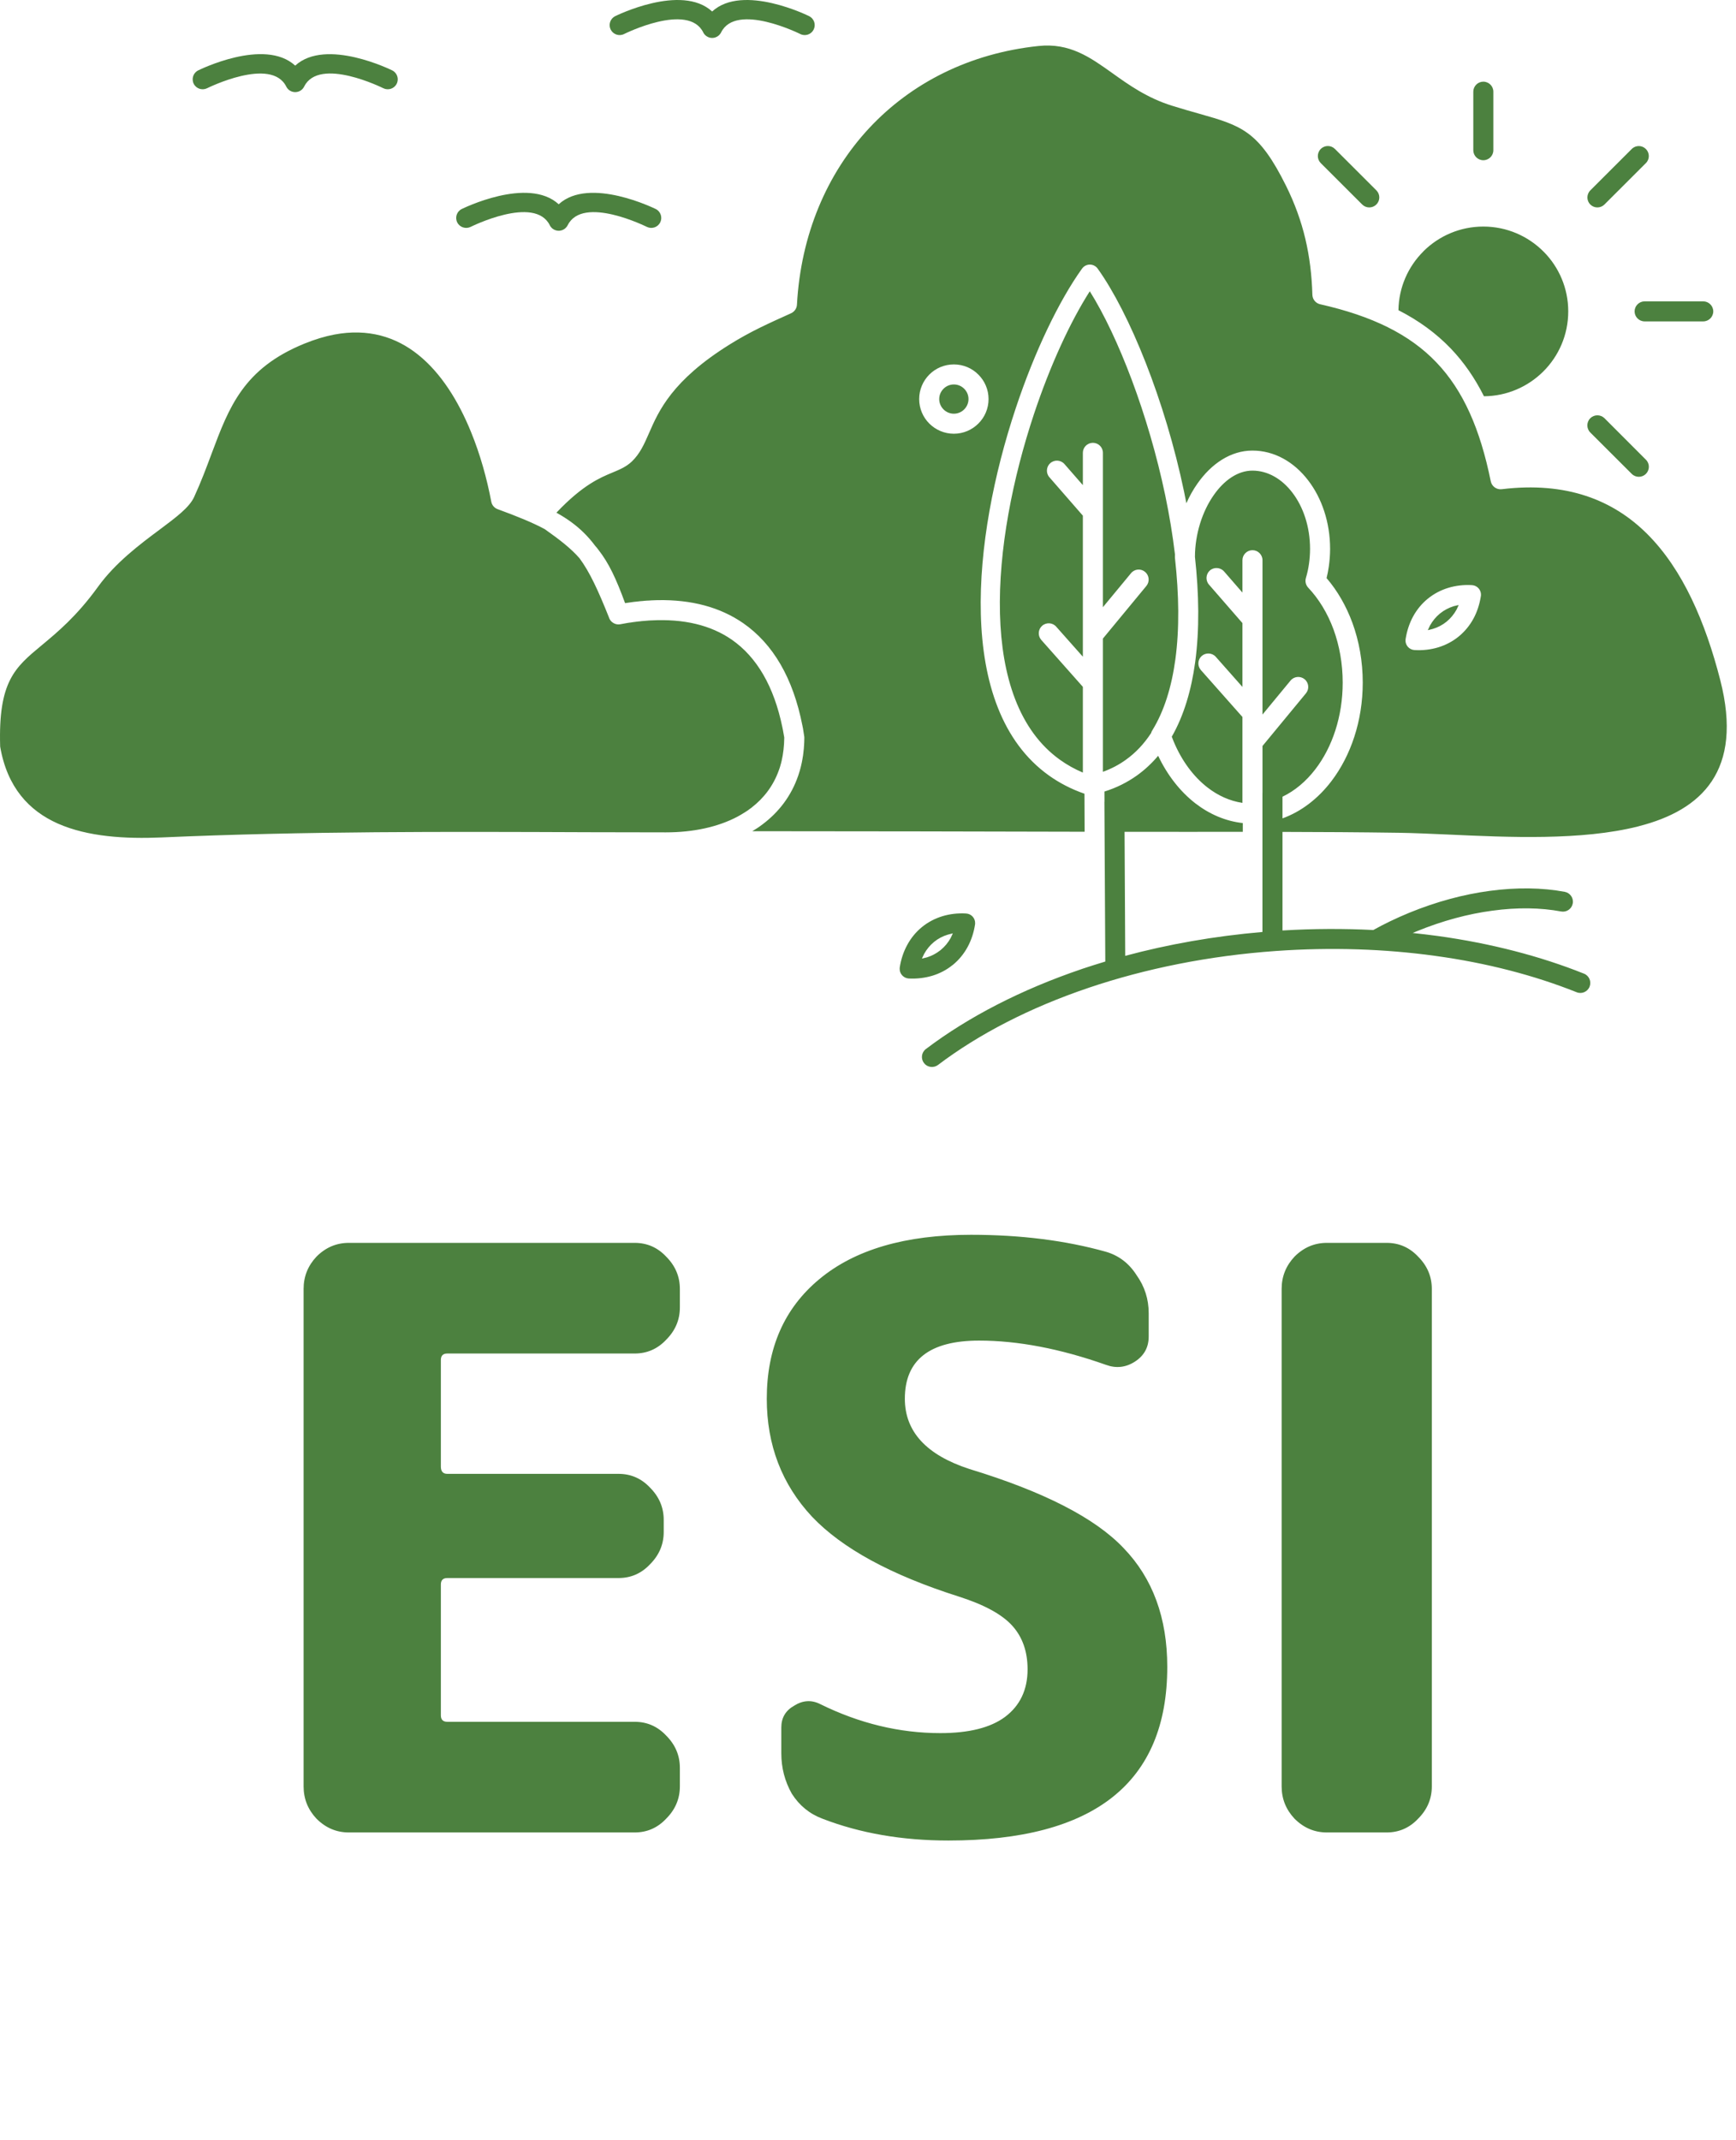<svg width="129" height="159" viewBox="0 0 129 159" fill="none" xmlns="http://www.w3.org/2000/svg">
<path d="M25.92 136.132C25 136.132 24.2 135.792 23.52 135.112C22.88 134.432 22.56 133.632 22.56 132.712V95.752C22.56 94.832 22.88 94.032 23.52 93.352C24.2 92.672 25 92.332 25.92 92.332H47.16C48.08 92.332 48.86 92.672 49.5 93.352C50.18 94.032 50.52 94.832 50.52 95.752V97.132C50.52 98.052 50.18 98.852 49.5 99.532C48.86 100.212 48.08 100.552 47.16 100.552H33.24C32.92 100.552 32.76 100.712 32.76 101.032V108.952C32.76 109.312 32.92 109.492 33.24 109.492H45.96C46.88 109.492 47.66 109.832 48.3 110.512C48.98 111.192 49.32 111.992 49.32 112.912V113.812C49.32 114.732 48.98 115.532 48.3 116.212C47.66 116.892 46.88 117.232 45.96 117.232H33.24C32.92 117.232 32.76 117.392 32.76 117.712V127.432C32.76 127.752 32.92 127.912 33.24 127.912H47.16C48.08 127.912 48.86 128.252 49.5 128.932C50.18 129.612 50.52 130.412 50.52 131.332V132.712C50.52 133.632 50.18 134.432 49.5 135.112C48.86 135.792 48.08 136.132 47.16 136.132H25.92ZM71.258 118.612C66.218 117.012 62.578 115.032 60.338 112.672C58.098 110.272 56.978 107.352 56.978 103.912C56.978 100.152 58.278 97.192 60.878 95.032C63.518 92.832 67.278 91.732 72.158 91.732C75.838 91.732 79.178 92.152 82.178 92.992C83.138 93.272 83.898 93.852 84.458 94.732C85.058 95.572 85.358 96.512 85.358 97.552V99.292C85.358 100.092 85.018 100.712 84.338 101.152C83.658 101.592 82.938 101.672 82.178 101.392C78.778 100.192 75.638 99.592 72.758 99.592C69.078 99.592 67.238 101.032 67.238 103.912C67.238 106.352 68.838 108.092 72.038 109.132C77.558 110.812 81.378 112.772 83.498 115.012C85.658 117.252 86.738 120.192 86.738 123.832C86.738 132.432 81.318 136.732 70.478 136.732C67.038 136.732 63.918 136.192 61.118 135.112C60.158 134.752 59.398 134.132 58.838 133.252C58.318 132.332 58.058 131.332 58.058 130.252V128.332C58.058 127.612 58.378 127.072 59.018 126.712C59.658 126.312 60.298 126.272 60.938 126.592C63.858 128.032 66.838 128.752 69.878 128.752C71.998 128.752 73.598 128.352 74.678 127.552C75.798 126.712 76.358 125.532 76.358 124.012C76.358 122.692 75.978 121.612 75.218 120.772C74.458 119.932 73.138 119.212 71.258 118.612ZM98.597 136.132C97.677 136.132 96.877 135.792 96.197 135.112C95.557 134.432 95.237 133.632 95.237 132.712V95.752C95.237 94.832 95.557 94.032 96.197 93.352C96.877 92.672 97.677 92.332 98.597 92.332H103.037C103.957 92.332 104.737 92.672 105.377 93.352C106.057 94.032 106.397 94.832 106.397 95.752V132.712C106.397 133.632 106.057 134.432 105.377 135.112C104.737 135.792 103.957 136.132 103.037 136.132H98.597Z" fill="#4C813F"/>
<path fill-rule="evenodd" clip-rule="evenodd" d="M54.816 60.662L54.825 60.656C54.99 60.569 55.153 60.47 55.31 60.371L55.331 60.36L55.392 60.319L55.607 60.179L55.624 60.162L55.776 60.051L55.805 60.034L55.846 59.999C56.765 59.29 57.469 58.366 57.876 57.221L57.885 57.198L57.902 57.145L57.917 57.105L57.929 57.075L57.946 57.018L57.952 57L57.975 56.925L57.995 56.849L58.001 56.832L58.016 56.773L58.028 56.739L58.039 56.698L58.051 56.645L58.057 56.622L58.075 56.552L58.077 56.547C58.202 56.006 58.272 55.419 58.278 54.791L58.199 54.349L58.196 54.332L58.173 54.198L58.167 54.181L58.141 54.047C57.515 50.996 56.241 48.816 54.376 47.52C52.814 46.439 50.81 45.962 48.398 46.09H48.386L48.258 46.096H48.244L47.976 46.119H47.961L47.834 46.131H47.816L47.691 46.142H47.673L47.545 46.16H47.528L47.403 46.172L47.385 46.177L47.255 46.189L47.237 46.195L47.089 46.212L46.961 46.23L46.94 46.236L46.812 46.254H46.792L46.641 46.277L46.093 46.376H46.082H46.076L46.067 46.381H46.059H46.053H46.041H46.036H46.024H46.021L45.975 46.387H45.972H45.957H45.942L45.861 46.381H45.858L45.849 46.376H45.843L45.817 46.37H45.809H45.803H45.794C45.744 46.358 45.698 46.341 45.654 46.318H45.639V46.312L45.614 46.3H45.61L45.599 46.294L45.584 46.282L45.57 46.277L45.546 46.259H45.544L45.532 46.247H45.529L45.52 46.242H45.517L45.505 46.23L45.494 46.224L45.491 46.218L45.482 46.212H45.479L45.471 46.201H45.468L45.459 46.189H45.453L45.447 46.184L45.441 46.178L45.435 46.172L45.433 46.166L45.424 46.16L45.421 46.154L45.412 46.148L45.41 46.143L45.404 46.137L45.401 46.131L45.392 46.125L45.389 46.119L45.377 46.108L45.371 46.102L45.369 46.09L45.363 46.084L45.36 46.078L45.354 46.073L45.349 46.067L45.343 46.061L45.34 46.055L45.337 46.05L45.331 46.038L45.328 46.032L45.322 46.026L45.319 46.02L45.314 46.015L45.311 46.009L45.308 45.997L45.302 45.991L45.299 45.98H45.296L45.29 45.968L45.287 45.962L45.284 45.951L45.281 45.945L45.279 45.939L45.273 45.934V45.922L45.267 45.916V45.91L45.261 45.893C44.458 43.882 43.824 42.498 43.065 41.475C42.454 40.772 41.648 40.133 40.476 39.307C39.565 38.819 38.436 38.36 36.976 37.825C36.74 37.738 36.551 37.529 36.505 37.262C36.179 35.547 35.684 33.763 35.004 32.1C34.061 29.781 32.763 27.701 31.064 26.346C29.418 25.027 27.364 24.382 24.848 24.853C24.149 24.986 23.407 25.207 22.622 25.527C18.093 27.369 17.019 30.247 15.733 33.676C15.349 34.71 14.942 35.797 14.424 36.925C14.069 37.698 13.095 38.425 11.875 39.337C10.421 40.418 8.579 41.795 7.279 43.597C5.708 45.771 4.274 46.962 3.084 47.95C1.106 49.59 -0.136 50.624 0.012 55.466C0.533 58.5 2.165 60.232 4.292 61.179C6.517 62.167 9.318 62.33 12.004 62.214C22.709 61.743 33.113 61.784 43.722 61.825L49.48 61.836C51.494 61.836 53.341 61.446 54.816 60.662ZM103.917 23.045C105.441 23.824 106.727 24.765 107.818 25.904C108.79 26.922 109.595 28.09 110.271 29.438C111.975 29.427 113.523 28.735 114.652 27.625L114.687 27.59C115.827 26.451 116.534 24.876 116.534 23.132C116.534 21.412 115.842 19.848 114.722 18.714L114.687 18.68C113.546 17.541 111.97 16.831 110.224 16.831C108.502 16.831 106.937 17.523 105.796 18.645L105.767 18.68C104.645 19.795 103.94 21.341 103.917 23.045ZM85.54 54.454C85.557 54.384 85.586 54.32 85.624 54.262C86.514 52.821 87.064 51.013 87.34 48.985C87.649 46.706 87.608 44.155 87.317 41.522L87.306 41.394L87.309 41.179C87.137 39.732 86.892 38.267 86.59 36.814C85.333 30.805 83.093 25.009 80.981 21.638C79.521 23.922 78.031 27.16 76.826 30.781C75.259 35.501 74.182 40.86 74.307 45.608C74.43 50.229 75.698 54.251 78.77 56.448C79.282 56.814 79.849 57.134 80.466 57.395V51.025L77.374 47.538C77.106 47.23 77.132 46.765 77.437 46.492C77.746 46.218 78.217 46.247 78.485 46.555L80.466 48.787V38.308L77.979 35.454C77.708 35.146 77.74 34.675 78.049 34.402C78.36 34.135 78.831 34.164 79.102 34.478L80.466 36.041V33.641C80.466 33.228 80.801 32.897 81.211 32.897C81.621 32.897 81.956 33.228 81.956 33.641V45.108L84.042 42.586C84.298 42.266 84.769 42.22 85.084 42.481C85.401 42.742 85.447 43.208 85.188 43.527L81.956 47.439V57.337C82.584 57.111 83.148 56.814 83.655 56.448C84.399 55.919 85.025 55.244 85.54 54.454ZM71.648 28.88C71.45 28.682 71.18 28.561 70.88 28.561C70.581 28.561 70.307 28.683 70.112 28.88C69.914 29.078 69.792 29.345 69.792 29.647C69.792 29.944 69.914 30.217 70.112 30.414C70.307 30.612 70.581 30.734 70.88 30.734C71.18 30.734 71.45 30.612 71.648 30.414C71.846 30.217 71.968 29.944 71.968 29.647C71.968 29.345 71.846 29.078 71.648 28.88ZM70.88 27.073C71.59 27.073 72.236 27.357 72.701 27.828C73.169 28.293 73.458 28.938 73.458 29.647C73.458 30.357 73.169 31.002 72.701 31.466C72.236 31.932 71.59 32.222 70.88 32.222C70.168 32.222 69.525 31.932 69.056 31.466C68.591 31.002 68.303 30.357 68.303 29.647C68.303 28.938 68.591 28.293 69.056 27.828C69.524 27.357 70.168 27.073 70.88 27.073ZM106.259 46.474L106.099 46.817L106.465 46.724C106.838 46.613 107.187 46.433 107.493 46.183C107.798 45.934 108.048 45.625 108.235 45.288L108.394 44.945L108.028 45.032C107.655 45.149 107.31 45.329 107.001 45.579C106.693 45.829 106.448 46.137 106.259 46.474ZM104.455 47.439C104.551 46.852 104.735 46.294 105.008 45.794C105.281 45.294 105.645 44.847 106.102 44.475C106.553 44.108 107.065 43.841 107.615 43.673C108.17 43.504 108.764 43.434 109.372 43.469C109.765 43.487 110.067 43.818 110.05 44.213L110.035 44.324C109.939 44.91 109.759 45.468 109.485 45.968C109.212 46.468 108.845 46.916 108.391 47.288C107.941 47.654 107.429 47.921 106.878 48.09C106.323 48.258 105.727 48.328 105.121 48.293C104.726 48.275 104.423 47.944 104.441 47.549L104.455 47.439ZM109.479 6.811C109.479 6.404 109.814 6.067 110.224 6.067C110.637 6.067 110.969 6.404 110.969 6.811V11.159C110.969 11.571 110.637 11.903 110.224 11.903C109.814 11.903 109.479 11.572 109.479 11.159V6.811ZM121.256 11.065C121.547 10.775 122.018 10.781 122.306 11.071C122.594 11.362 122.594 11.833 122.303 12.118L119.225 15.192C118.934 15.483 118.463 15.483 118.172 15.192C117.884 14.902 117.887 14.431 118.178 14.14L121.256 11.065ZM126.565 22.388C126.975 22.388 127.31 22.725 127.31 23.132C127.31 23.544 126.975 23.876 126.565 23.876H122.21C121.8 23.876 121.465 23.544 121.465 23.132C121.465 22.725 121.8 22.388 122.21 22.388H126.565ZM122.306 34.152C122.597 34.437 122.597 34.913 122.306 35.204C122.015 35.494 121.541 35.494 121.253 35.204L118.172 32.129C117.881 31.839 117.881 31.362 118.172 31.071C118.463 30.781 118.937 30.781 119.228 31.071L122.306 34.152ZM98.145 12.118C97.855 11.827 97.855 11.356 98.145 11.066C98.436 10.775 98.907 10.775 99.198 11.066L102.276 14.14C102.567 14.431 102.567 14.902 102.276 15.192C101.985 15.483 101.514 15.483 101.223 15.192L98.145 12.118ZM40.854 16.732C39.728 14.477 34.986 16.849 34.975 16.854C34.609 17.034 34.16 16.889 33.977 16.523C33.794 16.157 33.942 15.709 34.308 15.529C34.323 15.524 39.228 13.076 41.517 15.175C43.807 13.077 48.712 15.524 48.729 15.529C49.096 15.709 49.241 16.157 49.061 16.523C48.875 16.889 48.432 17.035 48.066 16.854C48.051 16.849 43.307 14.477 42.184 16.732H42.181L42.172 16.75L42.163 16.762L42.155 16.779L42.146 16.797H42.143L42.137 16.808L42.134 16.814L42.126 16.826L42.114 16.838V16.843L42.105 16.855H42.102L42.093 16.867L42.09 16.872L42.081 16.878L42.078 16.884L42.07 16.896L42.067 16.902L42.055 16.908L42.052 16.913L42.044 16.919L42.041 16.925L42.032 16.937H42.026L42.018 16.949L42.015 16.954L42.003 16.96L42 16.966L41.991 16.972L41.986 16.978L41.977 16.983L41.974 16.989L41.962 16.995H41.956L41.945 17.007L41.933 17.018H41.927L41.916 17.024L41.913 17.03L41.898 17.036L41.884 17.047H41.881L41.866 17.053L41.852 17.065H41.849L41.834 17.071L41.819 17.076H41.817L41.802 17.082L41.799 17.088H41.787L41.781 17.094L41.77 17.1H41.764L41.752 17.105H41.743L41.735 17.111H41.726H41.717L41.709 17.117H41.7L41.688 17.123H41.682H41.671L41.665 17.129H41.653H41.647L41.618 17.134H41.613H41.601H41.595L41.584 17.14H41.578H41.566H41.56H41.549H41.543H41.528H41.525H41.511H41.505H41.493H41.487H41.472H41.47H41.456H41.45L41.438 17.134H41.432H41.42H41.414L41.386 17.129H41.38H41.368L41.362 17.123H41.351H41.345L41.333 17.117H41.327L41.316 17.111H41.307H41.298L41.29 17.105H41.281L41.272 17.1H41.263L41.254 17.094L41.249 17.088H41.237L41.234 17.082L41.219 17.076H41.217L41.202 17.071H41.2L41.185 17.065H41.182L41.17 17.053L41.152 17.047L41.135 17.036L41.123 17.03L41.117 17.024L41.106 17.018H41.103L41.092 17.007H41.089L41.077 16.995H41.071L41.062 16.989L41.059 16.983L41.048 16.978L41.042 16.972L41.036 16.966L41.03 16.96L41.022 16.954L41.016 16.949L41.007 16.937H41.001L40.995 16.925L40.99 16.919L40.981 16.913L40.978 16.908L40.969 16.902L40.966 16.896L40.957 16.884L40.954 16.878L40.943 16.872L40.94 16.867L40.931 16.855L40.922 16.843L40.919 16.838L40.91 16.826H40.908L40.899 16.814L40.896 16.808L40.89 16.797H40.887L40.878 16.779L40.87 16.762L40.861 16.75L40.855 16.732H40.854ZM52.256 2.405C51.13 0.156 46.388 2.521 46.376 2.527C46.01 2.713 45.565 2.562 45.378 2.196C45.198 1.83 45.343 1.388 45.71 1.202C45.727 1.196 50.629 -1.25 52.919 0.854C55.211 -1.25 60.116 1.196 60.131 1.202C60.497 1.388 60.645 1.83 60.462 2.196C60.279 2.562 59.834 2.713 59.467 2.527C59.453 2.521 54.71 0.156 53.585 2.405L53.582 2.411L53.576 2.423L53.564 2.44L53.558 2.458H53.555L53.547 2.469V2.475L53.538 2.487H53.535L53.529 2.498L53.526 2.504L53.517 2.516L53.515 2.521L53.506 2.527L53.503 2.533L53.495 2.545L53.492 2.55L53.483 2.556L53.48 2.562L53.471 2.568L53.468 2.574L53.459 2.586L53.453 2.591L53.448 2.597L53.442 2.603L53.436 2.609L53.43 2.615L53.421 2.621L53.416 2.627L53.407 2.632L53.401 2.638L53.392 2.644L53.389 2.65L53.378 2.661H53.375L53.366 2.667L53.36 2.673L53.348 2.678L53.346 2.684L53.334 2.69H53.332L53.32 2.701H53.314L53.302 2.713H53.3L53.285 2.719L53.268 2.73L53.256 2.736H53.253L53.239 2.742L53.236 2.748L53.221 2.754H53.218L53.203 2.76H53.2L53.189 2.766L53.183 2.771H53.172L53.166 2.777H53.157L53.148 2.783H53.14L53.128 2.789H53.122H53.111L53.105 2.795H53.093H53.087L53.076 2.801H53.07L53.058 2.807H53.052L53.023 2.812H53.017H53.006H53H52.988H52.983L52.968 2.818H52.962H52.95H52.945H52.931H52.927H52.913H52.907H52.895H52.889H52.878H52.872L52.86 2.812H52.854H52.843H52.837H52.826H52.82L52.79 2.807H52.785L52.773 2.801H52.764L52.756 2.795H52.747H52.738L52.729 2.789H52.721H52.709L52.703 2.783H52.691L52.686 2.777H52.674L52.668 2.771H52.657L52.651 2.766L52.639 2.76H52.636L52.622 2.754H52.619L52.604 2.748V2.742L52.587 2.736L52.573 2.73L52.555 2.719L52.541 2.713L52.526 2.701H52.523L52.511 2.69H52.506L52.494 2.684L52.491 2.678L52.482 2.673L52.476 2.667L52.465 2.661H52.462L52.453 2.65L52.447 2.644L52.438 2.638L52.432 2.632L52.424 2.627L52.418 2.621L52.413 2.615L52.407 2.609L52.398 2.603L52.395 2.597L52.383 2.591L52.38 2.586L52.371 2.574L52.368 2.568L52.36 2.562L52.357 2.556L52.348 2.55L52.342 2.545L52.336 2.533L52.333 2.527L52.324 2.521L52.322 2.516L52.313 2.504V2.498L52.304 2.487H52.301L52.292 2.475V2.469L52.284 2.458L52.272 2.44L52.266 2.423L52.258 2.411L52.256 2.405ZM21.273 6.433C20.147 4.184 15.402 6.549 15.39 6.555C15.024 6.735 14.579 6.59 14.395 6.224C14.212 5.858 14.361 5.41 14.727 5.23C14.742 5.224 19.643 2.771 21.936 4.875C24.228 2.778 29.133 5.224 29.145 5.23C29.512 5.41 29.663 5.858 29.477 6.224C29.296 6.59 28.849 6.735 28.482 6.555C28.47 6.549 23.728 4.178 22.599 6.433L22.594 6.45H22.591L22.582 6.468L22.576 6.48H22.57L22.565 6.497L22.553 6.509V6.515L22.544 6.526L22.541 6.532L22.535 6.538L22.529 6.543L22.524 6.555L22.518 6.561L22.512 6.567L22.507 6.573L22.501 6.584L22.495 6.59L22.489 6.596L22.483 6.602L22.477 6.608L22.471 6.613L22.466 6.625H22.46L22.451 6.637L22.445 6.643L22.436 6.649L22.431 6.654L22.425 6.66L22.419 6.666L22.408 6.672L22.405 6.678L22.396 6.684L22.39 6.69L22.381 6.695L22.378 6.701L22.367 6.707H22.361L22.349 6.719H22.346L22.334 6.73H22.332L22.32 6.736H22.317L22.303 6.748L22.285 6.754L22.271 6.765H22.268L22.256 6.771H22.25L22.239 6.777L22.233 6.783L22.221 6.789H22.215L22.204 6.795H22.198L22.187 6.8H22.181L22.172 6.806H22.163L22.155 6.812H22.146L22.137 6.818H22.128H22.119L22.111 6.824H22.105H22.093L22.085 6.83H22.076H22.067L22.038 6.835H22.032L22.02 6.841H22.015H22.003H21.997H21.982H21.977H21.965H21.959H21.948H21.942H21.93H21.924H21.912H21.907H21.895H21.89H21.878H21.872H21.857H21.854L21.84 6.835H21.837L21.805 6.83H21.799H21.788L21.782 6.824H21.77H21.761L21.752 6.818H21.744H21.735L21.726 6.812H21.717L21.709 6.806H21.703L21.692 6.8H21.686L21.674 6.795H21.668L21.656 6.789H21.651L21.639 6.783L21.633 6.777L21.622 6.771H21.618L21.604 6.765L21.586 6.754L21.572 6.748H21.569L21.557 6.736H21.554L21.54 6.73L21.525 6.719H21.522L21.511 6.707H21.508L21.496 6.701L21.493 6.695L21.481 6.69L21.476 6.684L21.467 6.678L21.464 6.672L21.452 6.666L21.446 6.66L21.441 6.654L21.435 6.649L21.426 6.643L21.423 6.637L21.411 6.625H21.409L21.4 6.613L21.394 6.608L21.389 6.602L21.383 6.596L21.377 6.59L21.371 6.584L21.365 6.573L21.359 6.567L21.353 6.561L21.348 6.555L21.342 6.543L21.336 6.538L21.33 6.532L21.327 6.526L21.319 6.515V6.509L21.31 6.497H21.306L21.301 6.48H21.298L21.289 6.468L21.281 6.45L21.273 6.433ZM68.669 70.868L68.506 71.211L68.876 71.123C69.234 71.013 69.565 70.839 69.862 70.606L69.9 70.577C70.211 70.321 70.459 70.019 70.644 69.682L70.804 69.339L70.438 69.432C70.066 69.543 69.716 69.723 69.411 69.972C69.105 70.222 68.855 70.531 68.669 70.868ZM66.859 71.873C66.95 71.275 67.138 70.705 67.418 70.194C67.692 69.688 68.058 69.24 68.512 68.868C68.963 68.502 69.475 68.235 70.025 68.066C70.581 67.898 71.174 67.828 71.782 67.863C72.175 67.881 72.48 68.212 72.46 68.607L72.454 68.677C72.364 69.275 72.178 69.845 71.896 70.362C71.619 70.868 71.253 71.316 70.805 71.681L70.764 71.71C70.322 72.065 69.821 72.321 69.289 72.484C68.733 72.652 68.14 72.722 67.529 72.693C67.139 72.669 66.833 72.338 66.854 71.943L66.859 71.873ZM59.767 54.745L59.663 54.076L59.657 54.059L59.627 53.907C58.935 50.374 57.446 47.834 55.226 46.294C53.509 45.108 51.383 44.538 48.867 44.585H48.858L48.712 44.59H48.701L48.555 44.596H48.546L48.398 44.602H48.392L48.241 44.614H48.235L48.084 44.62H48.075L47.926 44.631H47.915L47.764 44.649H47.755L47.604 44.66H47.595L47.441 44.678L47.278 44.696H47.27L47.115 44.713H47.106C46.891 44.742 46.67 44.771 46.449 44.806C45.791 43.01 45.256 41.853 44.471 40.848C44.395 40.743 44.314 40.645 44.229 40.552C43.959 40.191 43.673 39.86 43.363 39.558C42.784 38.994 42.135 38.523 41.346 38.087C43.313 36.013 44.602 35.484 45.513 35.106C46.08 34.868 46.531 34.682 46.956 34.28C47.56 33.699 47.866 33.002 48.233 32.165C48.945 30.532 49.937 28.253 54.24 25.579C54.985 25.114 55.712 24.719 56.451 24.353C57.184 23.993 57.967 23.639 58.784 23.272C59.046 23.15 59.209 22.9 59.22 22.633C59.505 17.448 61.437 12.891 64.602 9.503C67.721 6.166 72.044 3.958 77.17 3.417C79.489 3.173 80.996 4.249 82.642 5.422C83.902 6.323 85.243 7.277 87.085 7.852C87.829 8.085 88.501 8.276 89.104 8.445C92.257 9.34 93.532 9.706 95.573 13.821C96.219 15.129 96.684 16.419 96.999 17.745C97.313 19.075 97.479 20.447 97.522 21.9C97.531 22.249 97.779 22.534 98.102 22.604C101.962 23.475 104.746 24.835 106.742 26.928C108.741 29.02 109.991 31.886 110.777 35.757C110.855 36.135 111.213 36.39 111.592 36.343C116.391 35.762 119.883 37.134 122.437 39.703C125.044 42.319 126.72 46.196 127.831 50.526C129.558 57.268 126.443 60.186 121.786 61.377L121.727 61.395C117.538 62.453 112.101 62.203 107.641 61.999C106.305 61.941 105.052 61.883 103.911 61.866C101.04 61.825 98.168 61.807 95.3 61.802V69.125C97.599 68.986 99.856 68.98 102.049 69.09C102.448 68.869 102.867 68.649 103.306 68.439C103.763 68.218 104.237 68.009 104.726 67.806C106.745 66.98 108.77 66.44 110.69 66.184C112.703 65.912 114.606 65.941 116.275 66.254C116.677 66.33 116.945 66.719 116.869 67.12C116.793 67.527 116.403 67.788 116.002 67.713C114.483 67.428 112.738 67.399 110.888 67.655C109.087 67.893 107.187 68.405 105.291 69.178L104.973 69.311C105.596 69.375 106.216 69.451 106.826 69.532C110.789 70.078 114.469 71.037 117.707 72.334C118.088 72.485 118.271 72.921 118.12 73.299C117.969 73.682 117.535 73.868 117.154 73.711C114.023 72.461 110.469 71.532 106.629 71.009C102.916 70.497 98.937 70.357 94.814 70.648C89.813 71.002 85.106 71.962 80.902 73.38L80.871 73.392C76.536 74.856 72.731 76.821 69.7 79.117C69.37 79.361 68.902 79.297 68.658 78.972C68.408 78.641 68.475 78.175 68.803 77.931C71.957 75.543 75.901 73.508 80.396 71.985L80.423 71.974C80.987 71.787 81.554 71.607 82.133 71.433L82.067 59.599L82.072 59.524L82.069 58.803C82.969 58.524 83.771 58.117 84.481 57.612C85.072 57.188 85.595 56.699 86.061 56.147C86.742 57.582 87.69 58.797 88.819 59.675C89.866 60.483 91.067 61.006 92.351 61.145V61.796C89.642 61.796 86.931 61.802 84.222 61.796H83.565L83.614 71.009C86.811 70.149 90.233 69.544 93.811 69.236V58.96L93.814 58.879V55.42L97.046 51.503C97.305 51.183 97.259 50.718 96.941 50.457C96.627 50.201 96.156 50.242 95.897 50.561L93.814 53.084V41.617C93.814 41.209 93.48 40.873 93.07 40.873C92.659 40.873 92.324 41.209 92.324 41.617V44.023L90.96 42.453C90.689 42.146 90.218 42.111 89.907 42.378C89.599 42.651 89.567 43.122 89.837 43.43L92.324 46.289V51.032L90.343 48.794C90.076 48.492 89.605 48.463 89.299 48.731C88.993 49.004 88.964 49.469 89.235 49.777L92.324 53.264V59.646C91.388 59.507 90.506 59.106 89.727 58.501C88.679 57.688 87.807 56.508 87.213 55.084L87.073 54.729C87.972 53.16 88.528 51.271 88.813 49.184C89.138 46.778 89.098 44.11 88.795 41.367C88.801 39.676 89.336 38.002 90.192 36.781C90.957 35.683 91.975 34.962 93.066 34.962C94.212 34.962 95.259 35.583 96.028 36.589C96.842 37.647 97.348 39.129 97.348 40.774C97.348 41.158 97.319 41.524 97.27 41.878C97.22 42.239 97.144 42.588 97.046 42.913L97.042 42.931C96.967 43.175 97.022 43.454 97.211 43.657C98.003 44.494 98.651 45.557 99.099 46.778C99.53 47.964 99.774 49.3 99.774 50.713C99.774 53.235 98.998 55.508 97.747 57.141C97.057 58.042 96.225 58.745 95.3 59.187V60.797C96.697 60.291 97.942 59.332 98.928 58.042C100.368 56.159 101.264 53.566 101.264 50.712C101.264 49.126 100.988 47.62 100.496 46.272C100.03 45.005 99.373 43.872 98.576 42.947C98.645 42.668 98.701 42.378 98.742 42.087C98.803 41.657 98.838 41.215 98.838 40.773C98.838 38.797 98.216 36.995 97.209 35.688C96.161 34.316 94.695 33.473 93.066 33.473C91.454 33.473 90.011 34.45 88.975 35.932C88.664 36.374 88.39 36.862 88.158 37.385C88.103 37.094 88.044 36.81 87.986 36.525C86.578 29.777 83.937 23.261 81.566 19.954C81.522 19.89 81.464 19.832 81.397 19.785C81.077 19.559 80.632 19.634 80.405 19.954C78.694 22.342 76.888 26.091 75.476 30.335C73.859 35.194 72.753 40.721 72.885 45.644C73.018 50.689 74.452 55.118 77.944 57.611C78.718 58.163 79.596 58.623 80.585 58.965L80.597 61.79C72.367 61.767 64.137 61.755 55.904 61.75C56.169 61.593 56.425 61.424 56.666 61.238C57.876 60.331 58.796 59.128 59.308 57.64L59.325 57.594L59.337 57.547L59.36 57.483L59.366 57.46L59.395 57.367L59.424 57.274L59.43 57.257L59.45 57.181L59.462 57.14L59.476 57.088L59.494 57.024L59.5 56.995L59.523 56.908V56.902L59.547 56.803V56.791L59.567 56.71L59.575 56.675L59.587 56.611L59.599 56.553L59.605 56.513L59.622 56.431L59.642 56.309L59.657 56.216L59.663 56.187L59.675 56.117L59.68 56.065L59.686 56.012L59.698 55.937V55.914L59.709 55.815V55.809L59.721 55.705L59.724 55.687L59.733 55.6L59.735 55.559L59.738 55.495L59.744 55.426L59.747 55.391L59.753 55.298V55.286L59.759 55.182L59.762 55.164V55.071L59.765 55.03V54.967L59.768 54.903V54.856V54.763V54.745H59.767Z" fill="#4C813F"/>
</svg>
